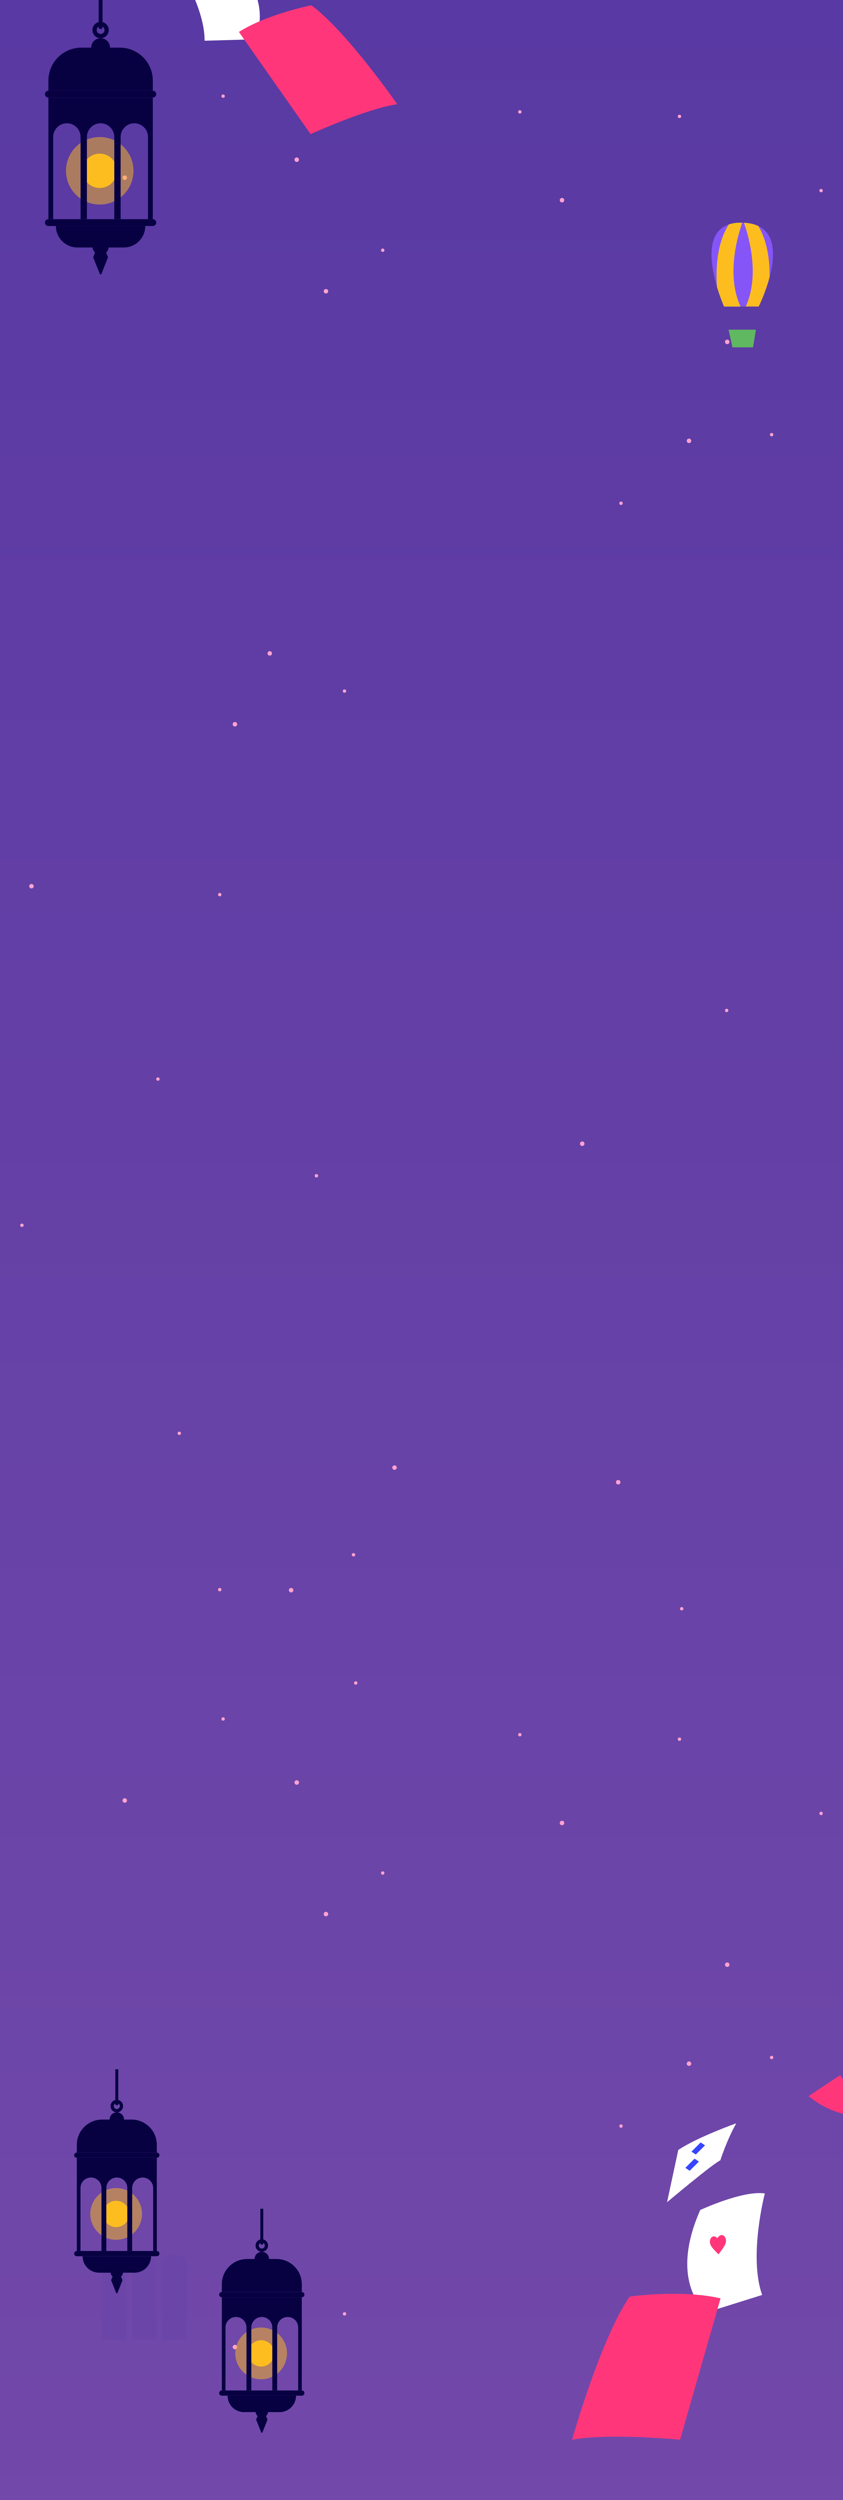 <svg width="750" height="2223" viewBox="0 0 750 2223" fill="none" xmlns="http://www.w3.org/2000/svg">
<rect x="0" y="0" width="750" height="2223" fill="#333333" stroke="none"/>
<g clip-path="url(#clip0_62_641)">
<rect width="750" height="2223" fill="white"/>
<g clip-path="url(#clip1_62_641)">
<rect width="750" height="4415" transform="translate(0 -1)" fill="url(#paint0_linear_62_641)"/>
<circle cx="316.5" cy="53.5" r="1.5" fill="#FFA2D1"/>
<circle cx="264" cy="142" r="2" fill="#FFA2D1"/>
<circle cx="340.5" cy="222.5" r="1.5" fill="#FFA2D1"/>
<circle cx="500" cy="178" r="2" fill="#FFA2D1"/>
<circle cx="613" cy="392" r="2" fill="#FFA2D1"/>
<circle cx="518" cy="1017" r="2" fill="#FFA2D1"/>
<circle cx="351" cy="1305" r="2" fill="#FFA2D1"/>
<circle cx="550" cy="1318" r="2" fill="#FFA2D1"/>
<circle cx="647" cy="304" r="2" fill="#FFA2D1"/>
<circle cx="290" cy="259" r="2" fill="#FFA2D1"/>
<circle cx="111" cy="158" r="2" fill="#FFA2D1"/>
<circle cx="462.5" cy="99.5" r="1.5" fill="#FFA2D1"/>
<circle cx="240" cy="581" r="2" fill="#FFA2D1"/>
<circle cx="552.5" cy="447.5" r="1.5" fill="#FFA2D1"/>
<circle cx="686.5" cy="386.5" r="1.5" fill="#FFA2D1"/>
<circle cx="195.5" cy="1413.5" r="1.5" fill="#FFA2D1"/>
<circle cx="209" cy="644" r="2" fill="#FFA2D1"/>
<circle cx="195.5" cy="795.5" r="1.5" fill="#FFA2D1"/>
<circle cx="140.5" cy="959.5" r="1.5" fill="#FFA2D1"/>
<circle cx="281.5" cy="1045.5" r="1.5" fill="#FFA2D1"/>
<circle cx="646.5" cy="898.5" r="1.5" fill="#FFA2D1"/>
<circle cx="159.5" cy="1274.5" r="1.5" fill="#FFA2D1"/>
<circle cx="19.5" cy="1089.5" r="1.5" fill="#FFA2D1"/>
<circle cx="259" cy="1414" r="2" fill="#FFA2D1"/>
<circle cx="606.5" cy="1430.5" r="1.5" fill="#FFA2D1"/>
<circle cx="314.5" cy="1382.5" r="1.5" fill="#FFA2D1"/>
<circle cx="28" cy="788" r="2" fill="#FFA2D1"/>
<circle cx="306.5" cy="614.5" r="1.5" fill="#FFA2D1"/>
<circle cx="604.5" cy="103.5" r="1.5" fill="#FFA2D1"/>
<circle cx="730.5" cy="169.5" r="1.5" fill="#FFA2D1"/>
<circle cx="198.5" cy="85.5" r="1.5" fill="#FFA2D1"/>
<circle cx="316.5" cy="1496.5" r="1.5" fill="#FFA2D1"/>
<circle cx="264" cy="1585" r="2" fill="#FFA2D1"/>
<circle cx="340.5" cy="1665.5" r="1.5" fill="#FFA2D1"/>
<circle cx="500" cy="1621" r="2" fill="#FFA2D1"/>
<circle cx="613" cy="1835" r="2" fill="#FFA2D1"/>
<circle cx="647" cy="1747" r="2" fill="#FFA2D1"/>
<circle cx="290" cy="1702" r="2" fill="#FFA2D1"/>
<circle cx="111" cy="1601" r="2" fill="#FFA2D1"/>
<circle cx="462.5" cy="1542.5" r="1.5" fill="#FFA2D1"/>
<circle cx="240" cy="2024" r="2" fill="#FFA2D1"/>
<circle cx="552.5" cy="1890.5" r="1.5" fill="#FFA2D1"/>
<circle cx="686.5" cy="1829.5" r="1.5" fill="#FFA2D1"/>
<circle cx="209" cy="2087" r="2" fill="#FFA2D1"/>
<circle cx="306.5" cy="2057.5" r="1.5" fill="#FFA2D1"/>
<circle cx="604.5" cy="1546.5" r="1.5" fill="#FFA2D1"/>
<circle cx="730.5" cy="1612.5" r="1.5" fill="#FFA2D1"/>
<circle cx="198.5" cy="1528.5" r="1.5" fill="#FFA2D1"/>
<path d="M377.706 2247.38C350.286 2294.87 326.111 2253 380.952 2253C326.116 2253 350.291 2211.13 377.706 2258.62C350.286 2211.13 398.635 2211.13 371.22 2258.62C398.64 2211.13 422.814 2253 367.974 2253C422.81 2253 398.635 2294.87 371.22 2247.38C398.64 2294.87 350.291 2294.87 377.706 2247.38Z" fill="white"/>
<path d="M128.373 2004.6C134.402 2004.6 139.295 2009.5 139.295 2015.53V2081.02H117.451V2015.53C117.451 2009.5 122.343 2004.6 128.373 2004.6Z" fill="#6B45A8"/>
<path d="M101.478 2004.6C107.508 2004.6 112.4 2009.5 112.4 2015.53V2081.02H90.556V2015.53C90.556 2009.5 95.449 2004.6 101.478 2004.6Z" fill="#6B45A8"/>
<path d="M155.26 2004.6C161.29 2004.6 166.182 2009.5 166.182 2015.53V2081.02H144.338V2015.53C144.338 2009.5 149.231 2004.6 155.26 2004.6Z" fill="#6B45A8"/>
<circle opacity="0.5" cx="88.736" cy="151.868" r="30.029" fill="#FDBD1F"/>
<circle cx="88.736" cy="151.868" r="15.261" fill="#FDBD1F"/>
<path d="M135.94 86.774V194.858H131.688V121.792C131.688 118.429 130.322 115.388 128.118 113.184C125.914 110.98 122.867 109.614 119.504 109.614C112.778 109.614 107.321 115.066 107.321 121.792V194.858H101.685V121.792C101.685 118.429 100.325 115.388 98.116 113.184C95.912 110.98 92.865 109.614 89.502 109.614C82.776 109.614 77.324 115.066 77.324 121.792V194.858H71.683V121.792C71.683 118.429 70.323 115.388 68.119 113.184C65.915 110.98 62.868 109.614 59.505 109.614C52.773 109.614 47.322 115.066 47.322 121.792V194.858H43.069V86.774H135.94Z" fill="#070142"/>
<path d="M72.354 42.369H106.661C122.821 42.369 135.94 55.487 135.94 71.648V80.646H43.069V71.648C43.069 55.487 56.188 42.369 72.348 42.369H72.354Z" fill="#070142"/>
<path d="M110.185 220.056H68.814C58.289 220.056 49.744 211.511 49.744 200.986H129.249C129.249 211.511 120.704 220.056 110.179 220.056H110.185Z" fill="#070142"/>
<path d="M135.97 80.682H43.03C41.357 80.682 40 82.039 40 83.712C40 85.386 41.357 86.742 43.03 86.742H135.97C137.643 86.742 139 85.386 139 83.712C139 82.039 137.643 80.682 135.97 80.682Z" fill="#070142"/>
<path d="M135.97 194.896H43.03C41.357 194.896 40 196.252 40 197.926C40 199.599 41.357 200.956 43.03 200.956H135.97C137.643 200.956 139 199.599 139 197.926C139 196.252 137.643 194.896 135.97 194.896Z" fill="#070142"/>
<path d="M89.503 50.757C94.137 50.757 97.894 47.001 97.894 42.367C97.894 37.733 94.137 33.977 89.503 33.977C84.87 33.977 81.113 37.733 81.113 42.367C81.113 47.001 84.87 50.757 89.503 50.757Z" fill="#070142"/>
<path d="M89.504 226.491C93.513 226.491 96.763 223.241 96.763 219.231C96.763 215.222 93.513 211.972 89.504 211.972C85.494 211.972 82.244 215.222 82.244 219.231C82.244 223.241 85.494 226.491 89.504 226.491Z" fill="#070142"/>
<path d="M91.2 19.655C90.655 19.523 90.081 19.455 89.496 19.455C88.911 19.455 88.337 19.523 87.791 19.661C84.606 20.424 82.236 23.294 82.236 26.714C82.236 30.726 85.49 33.98 89.496 33.98C93.502 33.98 96.761 30.726 96.761 26.714C96.761 23.294 94.391 20.424 91.2 19.655ZM89.496 30.215C87.568 30.215 86.001 28.648 86.001 26.714C86.001 25.406 86.724 24.264 87.791 23.667V24.023C87.791 24.97 88.555 25.733 89.496 25.733C90.437 25.733 91.2 24.97 91.2 24.023V23.667C92.273 24.258 92.997 25.406 92.997 26.714C92.997 28.648 91.43 30.215 89.496 30.215Z" fill="#070142"/>
<path d="M91.199 23.667V24.023C91.199 24.97 90.435 25.733 89.494 25.733C88.553 25.733 87.79 24.97 87.79 24.023V23.667C88.295 23.38 88.874 23.22 89.494 23.22C90.114 23.22 90.694 23.38 91.199 23.667Z" fill="#070142"/>
<path d="M93.656 222.641L89.501 221.275L85.346 222.641L82.89 228.776L88.744 243.513C89.013 244.196 89.983 244.196 90.253 243.513L96.107 228.776L93.65 222.641H93.656Z" fill="#070142"/>
<path d="M91.199 -16V24.022C91.199 24.969 90.435 25.733 89.494 25.733C88.553 25.733 87.79 24.969 87.79 24.022V-16H91.199Z" fill="#070142"/>
<circle opacity="0.5" cx="232.335" cy="2092.63" r="23.009" fill="#FDBD1F"/>
<circle cx="232.339" cy="2092.63" r="11.693" fill="#FDBD1F"/>
<path d="M268.512 2042.75V2125.56H265.254V2069.58C265.254 2067 264.207 2064.67 262.519 2062.98C260.83 2061.29 258.495 2060.25 255.919 2060.25C250.765 2060.25 246.584 2064.43 246.584 2069.58V2125.56H242.265V2069.58C242.265 2067 241.223 2064.67 239.53 2062.98C237.842 2061.29 235.507 2060.25 232.93 2060.25C227.777 2060.25 223.599 2064.43 223.599 2069.58V2125.56H219.277V2069.58C219.277 2067 218.235 2064.67 216.546 2062.98C214.858 2061.29 212.523 2060.25 209.946 2060.25C204.788 2060.25 200.611 2064.43 200.611 2069.58V2125.56H197.353V2042.75H268.512Z" fill="#070142"/>
<path d="M219.791 2008.72H246.078C258.46 2008.72 268.512 2018.77 268.512 2031.16V2038.05H197.353V2031.16C197.353 2018.77 207.405 2008.72 219.787 2008.72H219.791Z" fill="#070142"/>
<path d="M248.778 2144.87H217.078C209.014 2144.87 202.467 2138.32 202.467 2130.26H263.385C263.385 2138.32 256.838 2144.87 248.773 2144.87H248.778Z" fill="#070142"/>
<path d="M268.534 2038.08H197.322C196.039 2038.08 195 2039.12 195 2040.4C195 2041.68 196.039 2042.72 197.322 2042.72H268.534C269.816 2042.72 270.856 2041.68 270.856 2040.4C270.856 2039.12 269.816 2038.08 268.534 2038.08Z" fill="#070142"/>
<path d="M268.534 2125.59H197.322C196.039 2125.59 195 2126.63 195 2127.91C195 2129.2 196.039 2130.24 197.322 2130.24H268.534C269.816 2130.24 270.856 2129.2 270.856 2127.91C270.856 2126.63 269.816 2125.59 268.534 2125.59Z" fill="#070142"/>
<path d="M232.927 2015.15C236.478 2015.15 239.356 2012.27 239.356 2008.72C239.356 2005.17 236.478 2002.29 232.927 2002.29C229.377 2002.29 226.499 2005.17 226.499 2008.72C226.499 2012.27 229.377 2015.15 232.927 2015.15Z" fill="#070142"/>
<path d="M232.929 2149.8C236.001 2149.8 238.492 2147.31 238.492 2144.24C238.492 2141.17 236.001 2138.67 232.929 2138.67C229.857 2138.67 227.367 2141.17 227.367 2144.24C227.367 2147.31 229.857 2149.8 232.929 2149.8Z" fill="#070142"/>
<path d="M234.229 1991.32C233.812 1991.22 233.372 1991.17 232.923 1991.17C232.475 1991.17 232.035 1991.22 231.617 1991.32C229.177 1991.91 227.361 1994.11 227.361 1996.73C227.361 1999.8 229.854 2002.29 232.923 2002.29C235.993 2002.29 238.49 1999.8 238.49 1996.73C238.49 1994.11 236.674 1991.91 234.229 1991.32ZM232.923 1999.41C231.446 1999.41 230.245 1998.21 230.245 1996.73C230.245 1995.72 230.799 1994.85 231.617 1994.39V1994.67C231.617 1995.39 232.202 1995.98 232.923 1995.98C233.644 1995.98 234.229 1995.39 234.229 1994.67V1994.39C235.052 1994.85 235.606 1995.72 235.606 1996.73C235.606 1998.21 234.405 1999.41 232.923 1999.41Z" fill="#070142"/>
<path d="M234.229 1994.39V1994.67C234.229 1995.39 233.644 1995.98 232.923 1995.98C232.202 1995.98 231.617 1995.39 231.617 1994.67V1994.39C232.004 1994.17 232.448 1994.05 232.923 1994.05C233.398 1994.05 233.842 1994.17 234.229 1994.39Z" fill="#070142"/>
<path d="M236.113 2146.85L232.929 2145.8L229.746 2146.85L227.864 2151.55L232.349 2162.84C232.556 2163.37 233.299 2163.37 233.505 2162.84L237.991 2151.55L236.109 2146.85H236.113Z" fill="#070142"/>
<path d="M234.227 1964V1994.67C234.227 1995.39 233.642 1995.98 232.921 1995.98C232.2 1995.98 231.615 1995.39 231.615 1994.67V1964H234.227Z" fill="#070142"/>
<circle opacity="0.5" cx="103.34" cy="1968.63" r="23.009" fill="#FDBD1F"/>
<circle cx="103.344" cy="1968.63" r="11.693" fill="#FDBD1F"/>
<path d="M139.512 1918.75V2001.56H136.254V1945.58C136.254 1943 135.207 1940.67 133.519 1938.98C131.83 1937.3 129.495 1936.25 126.919 1936.25C121.765 1936.25 117.584 1940.43 117.584 1945.58V2001.56H113.265V1945.58C113.265 1943 112.223 1940.67 110.53 1938.98C108.842 1937.3 106.507 1936.25 103.93 1936.25C98.777 1936.25 94.599 1940.43 94.599 1945.58V2001.56H90.277V1945.58C90.277 1943 89.235 1940.67 87.546 1938.98C85.858 1937.3 83.523 1936.25 80.946 1936.25C75.788 1936.25 71.611 1940.43 71.611 1945.58V2001.56H68.353V1918.75H139.512Z" fill="#070142"/>
<path d="M90.791 1884.72H117.078C129.46 1884.72 139.512 1894.78 139.512 1907.16V1914.05H68.353V1907.16C68.353 1894.78 78.404 1884.72 90.787 1884.72H90.791Z" fill="#070142"/>
<path d="M119.778 2020.87H88.078C80.014 2020.87 73.467 2014.32 73.467 2006.26H134.385C134.385 2014.32 127.838 2020.87 119.773 2020.87H119.778Z" fill="#070142"/>
<path d="M139.534 1914.08H68.322C67.04 1914.08 66 1915.12 66 1916.4C66 1917.68 67.04 1918.72 68.322 1918.72H139.534C140.816 1918.72 141.856 1917.68 141.856 1916.4C141.856 1915.12 140.816 1914.08 139.534 1914.08Z" fill="#070142"/>
<path d="M139.534 2001.59H68.322C67.04 2001.59 66 2002.63 66 2003.91C66 2005.2 67.04 2006.24 68.322 2006.24H139.534C140.816 2006.24 141.856 2005.2 141.856 2003.91C141.856 2002.63 140.816 2001.59 139.534 2001.59Z" fill="#070142"/>
<path d="M103.927 1891.15C107.478 1891.15 110.356 1888.27 110.356 1884.72C110.356 1881.17 107.478 1878.29 103.927 1878.29C100.377 1878.29 97.499 1881.17 97.499 1884.72C97.499 1888.27 100.377 1891.15 103.927 1891.15Z" fill="#070142"/>
<path d="M103.929 2025.8C107.001 2025.8 109.492 2023.31 109.492 2020.24C109.492 2017.17 107.001 2014.68 103.929 2014.68C100.857 2014.68 98.367 2017.17 98.367 2020.24C98.367 2023.31 100.857 2025.8 103.929 2025.8Z" fill="#070142"/>
<path d="M105.229 1867.32C104.812 1867.22 104.372 1867.17 103.923 1867.17C103.475 1867.17 103.035 1867.22 102.617 1867.32C100.177 1867.91 98.361 1870.11 98.361 1872.73C98.361 1875.8 100.854 1878.3 103.923 1878.3C106.993 1878.3 109.49 1875.8 109.49 1872.73C109.49 1870.11 107.674 1867.91 105.229 1867.32ZM103.923 1875.41C102.446 1875.41 101.245 1874.21 101.245 1872.73C101.245 1871.73 101.799 1870.85 102.617 1870.39V1870.67C102.617 1871.39 103.202 1871.98 103.923 1871.98C104.644 1871.98 105.229 1871.39 105.229 1870.67V1870.39C106.052 1870.85 106.606 1871.73 106.606 1872.73C106.606 1874.21 105.405 1875.41 103.923 1875.41Z" fill="#070142"/>
<path d="M105.229 1870.39V1870.67C105.229 1871.39 104.644 1871.98 103.923 1871.98C103.202 1871.98 102.617 1871.39 102.617 1870.67V1870.39C103.004 1870.17 103.448 1870.05 103.923 1870.05C104.398 1870.05 104.842 1870.17 105.229 1870.39Z" fill="#070142"/>
<path d="M107.113 2022.85L103.929 2021.8L100.746 2022.85L98.864 2027.55L103.349 2038.84C103.556 2039.37 104.299 2039.37 104.505 2038.84L108.991 2027.55L107.109 2022.85H107.113Z" fill="#070142"/>
<path d="M105.229 1840V1870.67C105.229 1871.39 104.644 1871.98 103.923 1871.98C103.202 1871.98 102.617 1871.39 102.617 1870.67V1840H105.229Z" fill="#070142"/>
<path d="M762.188 1862.67C762.188 1862.67 772.945 1864.27 777.829 1862.89C777.829 1862.89 786.147 1877.34 792.571 1879.91C792.571 1879.91 753.169 1891.79 719.402 1863.86L747.531 1845.17C747.531 1845.17 753.602 1856.01 762.19 1862.66L762.188 1862.67Z" fill="#FF377A"/>
<path d="M655.032 1888.06C655.032 1888.06 620.882 1900.12 603.443 1911.74L593.478 1958.2C593.478 1958.2 634.121 1924.02 640.855 1920.96C640.855 1920.96 646.648 1902.78 655.032 1888.06Z" fill="white"/>
<path d="M622.981 1965.15C622.981 1965.15 660.68 1947.53 680.451 1950.4C680.451 1950.4 665.819 2006.26 678.057 2040.67L628.564 2056.19C628.564 2056.19 594.095 2030.42 622.99 1965.15L622.981 1965.15Z" fill="white"/>
<path d="M560.218 2042.12C560.218 2042.12 606.675 2035.66 641.063 2043.7L605.024 2169.38C605.024 2169.38 542.084 2163.31 508.999 2169.38C508.999 2169.38 534.392 2079.36 560.225 2042.13L560.218 2042.12Z" fill="#FF377A"/>
<path d="M639.216 2004.55L638.142 2003.46C634.33 1999.59 631.813 1997.03 631.575 1993.71C631.38 1990.99 632.88 1988.74 634.984 1988.59C636.173 1988.51 637.364 1989.14 638.189 1990.21C638.853 1989.03 640.592 1987.48 641.78 1987.4C643.884 1987.25 645.689 1989.25 645.884 1991.98C646.122 1995.3 643.994 1998.19 640.772 2002.56L639.216 2004.55Z" fill="#FF377A"/>
<path d="M627.227 1907.66L619.037 1915.83L615.17 1913.22L623.361 1905.05" fill="#3645FF"/>
<path d="M621.781 1922.09L613.59 1930.26L609.723 1927.64L617.914 1919.47" fill="#3645FF"/>
</g>
<path d="M205.279 -39.662C205.279 -39.662 170.135 -43.348 155.063 -35.56C155.063 -35.56 182.301 5.219 182.021 36.225L226.05 34.956C226.05 34.956 246.568 4.716 205.272 -39.658L205.279 -39.662Z" fill="white"/>
<path d="M277 4.708C277 4.708 237.92 12.404 212.551 28.395L276.335 119.274C276.335 119.274 325.167 96.943 353.406 92.64C353.406 92.64 308.057 27.434 276.997 4.719L277 4.708Z" fill="#FF377A"/>
<path d="M687.698 225.015C687.781 228.518 687.478 232.171 686.929 235.824C686.393 239.382 685.624 242.939 684.704 246.372C682.067 256.44 678.276 265.518 675.955 270.531C675.598 271.3 675.282 271.987 674.994 272.55H644.201C644.201 272.55 642.086 267.839 639.71 260.78C639.106 259.008 638.488 257.072 637.884 255.039C635.686 247.718 633.653 238.942 633.132 230.523C632.733 224.205 633.2 218.066 635.068 212.847C637.266 206.749 641.427 201.928 648.445 199.579C649.146 199.346 649.86 199.126 650.615 198.948C653.156 198.33 656.013 198 659.241 198C659.625 198 660.01 198 660.394 198.027C660.889 198.027 661.383 198.041 661.864 198.069C667.028 198.316 671.244 199.346 674.678 200.994C677.452 202.299 679.719 204.016 681.518 206.062C685.844 210.965 687.575 217.681 687.698 225.015Z" fill="#8555F8"/>
<path d="M648.201 293.151H672.511L669.97 308.89H651.676L648.201 293.151Z" fill="#60B860"/>
<path d="M658.765 272.55H644.192C644.192 272.55 642.077 267.839 639.701 260.78C639.097 259.008 638.479 257.072 637.875 255.039C636.748 238.338 637.847 216.019 648.436 199.579C649.137 199.346 649.851 199.126 650.606 198.948C653.147 198.33 656.004 198 659.232 198C659.616 198 660.001 198 660.385 198.027C656.279 209.578 645.923 244.477 658.765 272.55Z" fill="#3EBBC3"/>
<path d="M658.765 272.55H644.192C644.192 272.55 642.077 267.839 639.701 260.78C639.097 259.008 638.479 257.072 637.875 255.039C636.748 238.338 637.847 216.019 648.436 199.579C649.137 199.346 649.851 199.126 650.606 198.948C653.147 198.33 656.004 198 659.232 198C659.616 198 660.001 198 660.385 198.027C656.279 209.578 645.923 244.477 658.765 272.55Z" fill="#FDBD1F"/>
<path d="M684.702 246.369C682.065 256.436 678.274 265.514 675.953 270.527C675.596 271.297 675.28 271.983 674.992 272.546H663.468C676.296 244.515 665.982 209.657 661.862 198.065C667.026 198.312 671.242 199.342 674.676 200.99C682.779 214.519 684.867 231.659 684.702 246.369Z" fill="#FDBD1F"/>
</g>
<defs>
<linearGradient id="paint0_linear_62_641" x1="375" y1="0" x2="375" y2="14930.2" gradientUnits="userSpaceOnUse">
<stop stop-color="#5939A3"/>
<stop offset="1" stop-color="#FFA2D1"/>
</linearGradient>
<clipPath id="clip0_62_641">
<rect width="750" height="2223" fill="white"/>
</clipPath>
<clipPath id="clip1_62_641">
<rect width="750" height="4415" fill="white" transform="translate(0 -1)"/>
</clipPath>
</defs>
</svg>
